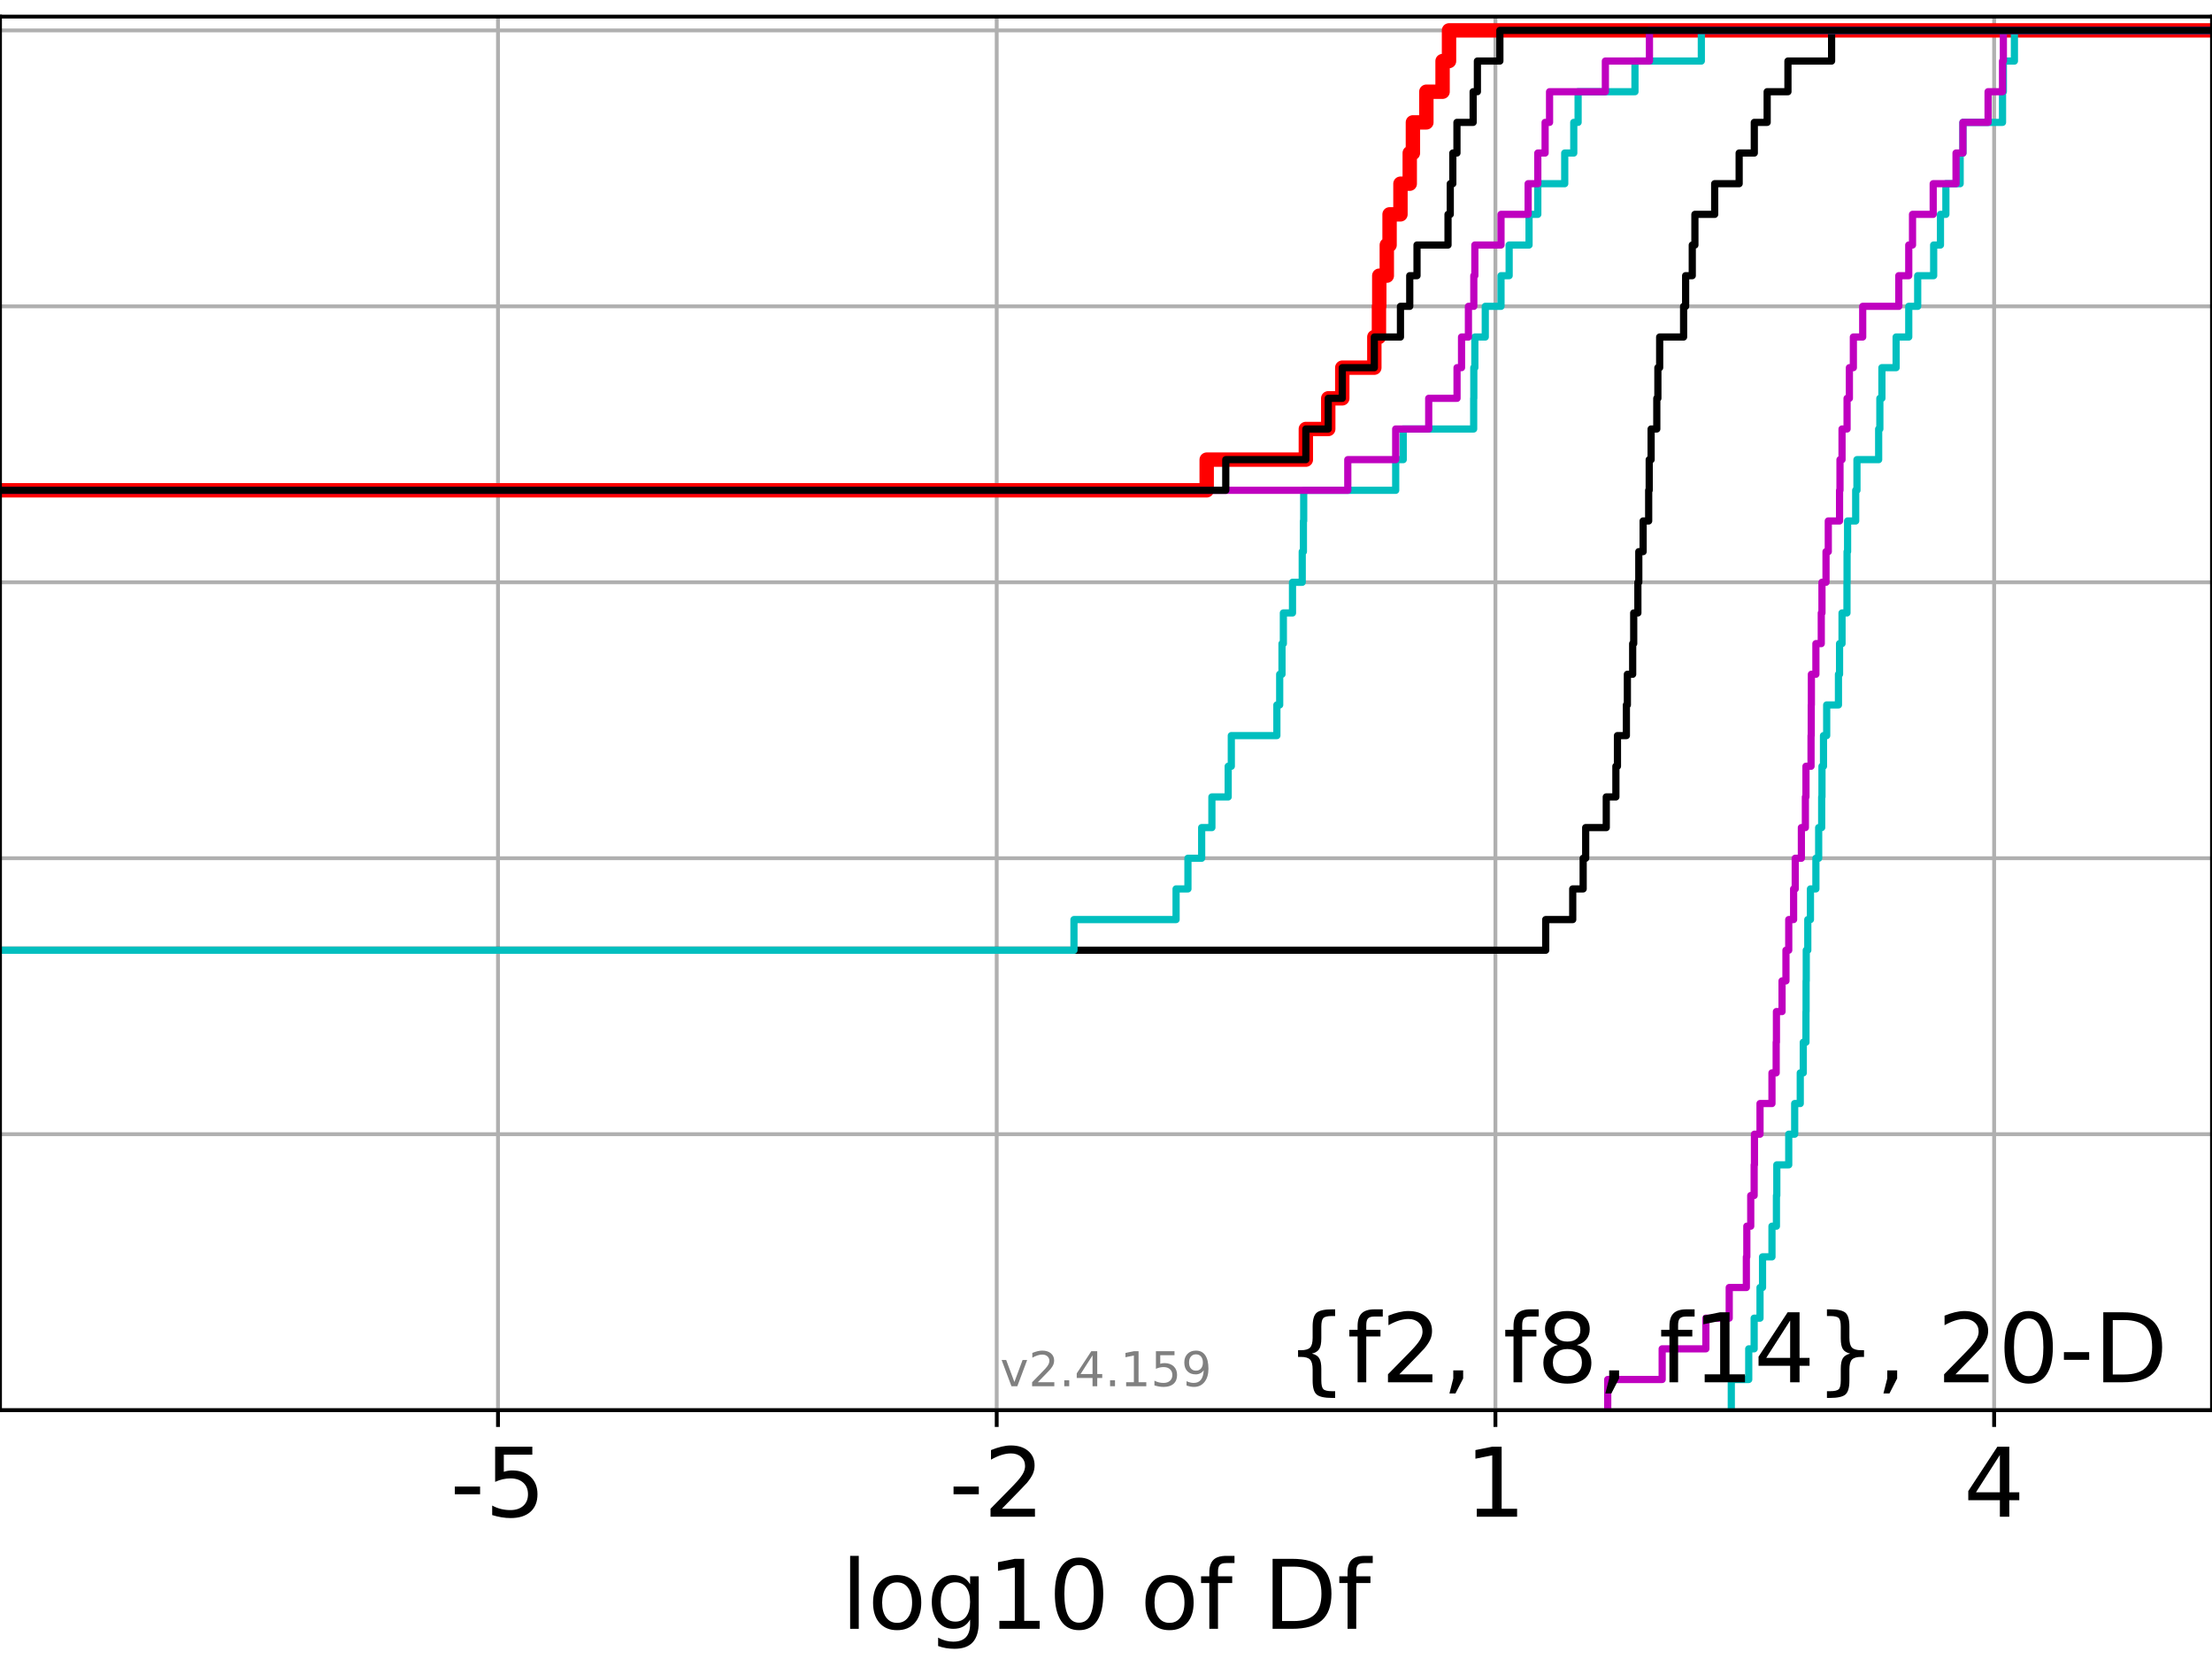 <?xml version="1.0" encoding="utf-8" standalone="no"?>
<!DOCTYPE svg PUBLIC "-//W3C//DTD SVG 1.1//EN"
  "http://www.w3.org/Graphics/SVG/1.1/DTD/svg11.dtd">
<!-- Created with matplotlib (https://matplotlib.org/) -->
<svg height="345.6pt" version="1.1" viewBox="0 0 460.8 345.6" width="460.8pt" xmlns="http://www.w3.org/2000/svg" xmlns:xlink="http://www.w3.org/1999/xlink">
 <defs>
  <style type="text/css">*{stroke-linecap:butt;stroke-linejoin:round;}</style>
 </defs>
 <g id="figure_1">
  <g id="patch_1">
   <path d="M 0 345.6 
L 460.8 345.6 
L 460.8 0 
L 0 0 
z
" style="fill:#ffffff;"/>
  </g>
  <g id="axes_1">
   <g id="patch_2">
    <path d="M 0 293.76 
L 460.8 293.76 
L 460.8 3.456 
L 0 3.456 
z
" style="fill:#ffffff;"/>
   </g>
   <g id="matplotlib.axis_1">
    <g id="xtick_1">
     <g id="line2d_1">
      <path clip-path="url(#p2e1395f16c)" d="M 103.741 293.76 
L 103.741 3.456 
" style="fill:none;stroke:#b0b0b0;stroke-linecap:square;stroke-width:0.8;"/>
     </g>
     <g id="line2d_2">
      <defs>
       <path d="M 0 0 
L 0 3.5 
" id="mfd1f596912" style="stroke:#000000;stroke-width:0.8;"/>
      </defs>
      <g>
       <use style="stroke:#000000;stroke-width:0.8;" x="103.741" xlink:href="#mfd1f596912" y="293.76"/>
      </g>
     </g>
     <g id="text_1">
      <!-- -5 -->
      <g transform="translate(93.771 315.957)scale(0.2 -0.2)">
       <defs>
        <path d="M 4.891 31.391 
L 31.203 31.391 
L 31.203 23.391 
L 4.891 23.391 
z
" id="DejaVuSans-45"/>
        <path d="M 10.797 72.906 
L 49.516 72.906 
L 49.516 64.594 
L 19.828 64.594 
L 19.828 46.734 
Q 21.969 47.469 24.109 47.828 
Q 26.266 48.188 28.422 48.188 
Q 40.625 48.188 47.75 41.5 
Q 54.891 34.812 54.891 23.391 
Q 54.891 11.625 47.562 5.094 
Q 40.234 -1.422 26.906 -1.422 
Q 22.312 -1.422 17.547 -0.641 
Q 12.797 0.141 7.719 1.703 
L 7.719 11.625 
Q 12.109 9.234 16.797 8.062 
Q 21.484 6.891 26.703 6.891 
Q 35.156 6.891 40.078 11.328 
Q 45.016 15.766 45.016 23.391 
Q 45.016 31 40.078 35.438 
Q 35.156 39.891 26.703 39.891 
Q 22.75 39.891 18.812 39.016 
Q 14.891 38.141 10.797 36.281 
z
" id="DejaVuSans-53"/>
       </defs>
       <use xlink:href="#DejaVuSans-45"/>
       <use x="36.084" xlink:href="#DejaVuSans-53"/>
      </g>
     </g>
    </g>
    <g id="xtick_2">
     <g id="line2d_3">
      <path clip-path="url(#p2e1395f16c)" d="M 207.632 293.76 
L 207.632 3.456 
" style="fill:none;stroke:#b0b0b0;stroke-linecap:square;stroke-width:0.8;"/>
     </g>
     <g id="line2d_4">
      <g>
       <use style="stroke:#000000;stroke-width:0.8;" x="207.632" xlink:href="#mfd1f596912" y="293.76"/>
      </g>
     </g>
     <g id="text_2">
      <!-- -2 -->
      <g transform="translate(197.662 315.957)scale(0.2 -0.2)">
       <defs>
        <path d="M 19.188 8.297 
L 53.609 8.297 
L 53.609 0 
L 7.328 0 
L 7.328 8.297 
Q 12.938 14.109 22.625 23.891 
Q 32.328 33.688 34.812 36.531 
Q 39.547 41.844 41.422 45.531 
Q 43.312 49.219 43.312 52.781 
Q 43.312 58.594 39.234 62.25 
Q 35.156 65.922 28.609 65.922 
Q 23.969 65.922 18.812 64.312 
Q 13.672 62.703 7.812 59.422 
L 7.812 69.391 
Q 13.766 71.781 18.938 73 
Q 24.125 74.219 28.422 74.219 
Q 39.75 74.219 46.484 68.547 
Q 53.219 62.891 53.219 53.422 
Q 53.219 48.922 51.531 44.891 
Q 49.859 40.875 45.406 35.406 
Q 44.188 33.984 37.641 27.219 
Q 31.109 20.453 19.188 8.297 
z
" id="DejaVuSans-50"/>
       </defs>
       <use xlink:href="#DejaVuSans-45"/>
       <use x="36.084" xlink:href="#DejaVuSans-50"/>
      </g>
     </g>
    </g>
    <g id="xtick_3">
     <g id="line2d_5">
      <path clip-path="url(#p2e1395f16c)" d="M 311.523 293.76 
L 311.523 3.456 
" style="fill:none;stroke:#b0b0b0;stroke-linecap:square;stroke-width:0.8;"/>
     </g>
     <g id="line2d_6">
      <g>
       <use style="stroke:#000000;stroke-width:0.8;" x="311.523" xlink:href="#mfd1f596912" y="293.76"/>
      </g>
     </g>
     <g id="text_3">
      <!-- 1 -->
      <g transform="translate(305.161 315.957)scale(0.2 -0.2)">
       <defs>
        <path d="M 12.406 8.297 
L 28.516 8.297 
L 28.516 63.922 
L 10.984 60.406 
L 10.984 69.391 
L 28.422 72.906 
L 38.281 72.906 
L 38.281 8.297 
L 54.391 8.297 
L 54.391 0 
L 12.406 0 
z
" id="DejaVuSans-49"/>
       </defs>
       <use xlink:href="#DejaVuSans-49"/>
      </g>
     </g>
    </g>
    <g id="xtick_4">
     <g id="line2d_7">
      <path clip-path="url(#p2e1395f16c)" d="M 415.414 293.76 
L 415.414 3.456 
" style="fill:none;stroke:#b0b0b0;stroke-linecap:square;stroke-width:0.8;"/>
     </g>
     <g id="line2d_8">
      <g>
       <use style="stroke:#000000;stroke-width:0.8;" x="415.414" xlink:href="#mfd1f596912" y="293.76"/>
      </g>
     </g>
     <g id="text_4">
      <!-- 4 -->
      <g transform="translate(409.051 315.957)scale(0.2 -0.2)">
       <defs>
        <path d="M 37.797 64.312 
L 12.891 25.391 
L 37.797 25.391 
z
M 35.203 72.906 
L 47.609 72.906 
L 47.609 25.391 
L 58.016 25.391 
L 58.016 17.188 
L 47.609 17.188 
L 47.609 0 
L 37.797 0 
L 37.797 17.188 
L 4.891 17.188 
L 4.891 26.703 
z
" id="DejaVuSans-52"/>
       </defs>
       <use xlink:href="#DejaVuSans-52"/>
      </g>
     </g>
    </g>
    <g id="text_5">
     <!-- log10 of Df -->
     <g transform="translate(175.214 339.313)scale(0.2 -0.2)">
      <defs>
       <path d="M 9.422 75.984 
L 18.406 75.984 
L 18.406 0 
L 9.422 0 
z
" id="DejaVuSans-108"/>
       <path d="M 30.609 48.391 
Q 23.391 48.391 19.188 42.75 
Q 14.984 37.109 14.984 27.297 
Q 14.984 17.484 19.156 11.844 
Q 23.344 6.203 30.609 6.203 
Q 37.797 6.203 41.984 11.859 
Q 46.188 17.531 46.188 27.297 
Q 46.188 37.016 41.984 42.703 
Q 37.797 48.391 30.609 48.391 
z
M 30.609 56 
Q 42.328 56 49.016 48.375 
Q 55.719 40.766 55.719 27.297 
Q 55.719 13.875 49.016 6.219 
Q 42.328 -1.422 30.609 -1.422 
Q 18.844 -1.422 12.172 6.219 
Q 5.516 13.875 5.516 27.297 
Q 5.516 40.766 12.172 48.375 
Q 18.844 56 30.609 56 
z
" id="DejaVuSans-111"/>
       <path d="M 45.406 27.984 
Q 45.406 37.75 41.375 43.109 
Q 37.359 48.484 30.078 48.484 
Q 22.859 48.484 18.828 43.109 
Q 14.797 37.75 14.797 27.984 
Q 14.797 18.266 18.828 12.891 
Q 22.859 7.516 30.078 7.516 
Q 37.359 7.516 41.375 12.891 
Q 45.406 18.266 45.406 27.984 
z
M 54.391 6.781 
Q 54.391 -7.172 48.188 -13.984 
Q 42 -20.797 29.203 -20.797 
Q 24.469 -20.797 20.266 -20.094 
Q 16.062 -19.391 12.109 -17.922 
L 12.109 -9.188 
Q 16.062 -11.328 19.922 -12.344 
Q 23.781 -13.375 27.781 -13.375 
Q 36.625 -13.375 41.016 -8.766 
Q 45.406 -4.156 45.406 5.172 
L 45.406 9.625 
Q 42.625 4.781 38.281 2.391 
Q 33.938 0 27.875 0 
Q 17.828 0 11.672 7.656 
Q 5.516 15.328 5.516 27.984 
Q 5.516 40.672 11.672 48.328 
Q 17.828 56 27.875 56 
Q 33.938 56 38.281 53.609 
Q 42.625 51.219 45.406 46.391 
L 45.406 54.688 
L 54.391 54.688 
z
" id="DejaVuSans-103"/>
       <path d="M 31.781 66.406 
Q 24.172 66.406 20.328 58.906 
Q 16.5 51.422 16.5 36.375 
Q 16.5 21.391 20.328 13.891 
Q 24.172 6.391 31.781 6.391 
Q 39.453 6.391 43.281 13.891 
Q 47.125 21.391 47.125 36.375 
Q 47.125 51.422 43.281 58.906 
Q 39.453 66.406 31.781 66.406 
z
M 31.781 74.219 
Q 44.047 74.219 50.516 64.516 
Q 56.984 54.828 56.984 36.375 
Q 56.984 17.969 50.516 8.266 
Q 44.047 -1.422 31.781 -1.422 
Q 19.531 -1.422 13.062 8.266 
Q 6.594 17.969 6.594 36.375 
Q 6.594 54.828 13.062 64.516 
Q 19.531 74.219 31.781 74.219 
z
" id="DejaVuSans-48"/>
       <path id="DejaVuSans-32"/>
       <path d="M 37.109 75.984 
L 37.109 68.5 
L 28.516 68.5 
Q 23.688 68.5 21.797 66.547 
Q 19.922 64.594 19.922 59.516 
L 19.922 54.688 
L 34.719 54.688 
L 34.719 47.703 
L 19.922 47.703 
L 19.922 0 
L 10.891 0 
L 10.891 47.703 
L 2.297 47.703 
L 2.297 54.688 
L 10.891 54.688 
L 10.891 58.5 
Q 10.891 67.625 15.141 71.797 
Q 19.391 75.984 28.609 75.984 
z
" id="DejaVuSans-102"/>
       <path d="M 19.672 64.797 
L 19.672 8.109 
L 31.594 8.109 
Q 46.688 8.109 53.688 14.938 
Q 60.688 21.781 60.688 36.531 
Q 60.688 51.172 53.688 57.984 
Q 46.688 64.797 31.594 64.797 
z
M 9.812 72.906 
L 30.078 72.906 
Q 51.266 72.906 61.172 64.094 
Q 71.094 55.281 71.094 36.531 
Q 71.094 17.672 61.125 8.828 
Q 51.172 0 30.078 0 
L 9.812 0 
z
" id="DejaVuSans-68"/>
      </defs>
      <use xlink:href="#DejaVuSans-108"/>
      <use x="27.783" xlink:href="#DejaVuSans-111"/>
      <use x="88.965" xlink:href="#DejaVuSans-103"/>
      <use x="152.441" xlink:href="#DejaVuSans-49"/>
      <use x="216.064" xlink:href="#DejaVuSans-48"/>
      <use x="279.688" xlink:href="#DejaVuSans-32"/>
      <use x="311.475" xlink:href="#DejaVuSans-111"/>
      <use x="372.656" xlink:href="#DejaVuSans-102"/>
      <use x="407.861" xlink:href="#DejaVuSans-32"/>
      <use x="439.648" xlink:href="#DejaVuSans-68"/>
      <use x="516.65" xlink:href="#DejaVuSans-102"/>
     </g>
    </g>
   </g>
   <g id="matplotlib.axis_2">
    <g id="ytick_1">
     <g id="line2d_9">
      <path clip-path="url(#p2e1395f16c)" d="M 0 293.76 
L 460.8 293.76 
" style="fill:none;stroke:#b0b0b0;stroke-linecap:square;stroke-width:0.8;"/>
     </g>
     <g id="line2d_10">
      <defs>
       <path d="M 0 0 
L -3.5 0 
" id="m8cc7eebf00" style="stroke:#000000;stroke-width:0.8;"/>
      </defs>
      <g>
       <use style="stroke:#000000;stroke-width:0.8;" x="0" xlink:href="#m8cc7eebf00" y="293.76"/>
      </g>
     </g>
    </g>
    <g id="ytick_2">
     <g id="line2d_11">
      <path clip-path="url(#p2e1395f16c)" d="M 0 236.274 
L 460.8 236.274 
" style="fill:none;stroke:#b0b0b0;stroke-linecap:square;stroke-width:0.8;"/>
     </g>
     <g id="line2d_12">
      <g>
       <use style="stroke:#000000;stroke-width:0.8;" x="0" xlink:href="#m8cc7eebf00" y="236.274"/>
      </g>
     </g>
    </g>
    <g id="ytick_3">
     <g id="line2d_13">
      <path clip-path="url(#p2e1395f16c)" d="M 0 178.788 
L 460.8 178.788 
" style="fill:none;stroke:#b0b0b0;stroke-linecap:square;stroke-width:0.8;"/>
     </g>
     <g id="line2d_14">
      <g>
       <use style="stroke:#000000;stroke-width:0.8;" x="0" xlink:href="#m8cc7eebf00" y="178.788"/>
      </g>
     </g>
    </g>
    <g id="ytick_4">
     <g id="line2d_15">
      <path clip-path="url(#p2e1395f16c)" d="M 0 121.302 
L 460.8 121.302 
" style="fill:none;stroke:#b0b0b0;stroke-linecap:square;stroke-width:0.8;"/>
     </g>
     <g id="line2d_16">
      <g>
       <use style="stroke:#000000;stroke-width:0.8;" x="0" xlink:href="#m8cc7eebf00" y="121.302"/>
      </g>
     </g>
    </g>
    <g id="ytick_5">
     <g id="line2d_17">
      <path clip-path="url(#p2e1395f16c)" d="M 0 63.816 
L 460.8 63.816 
" style="fill:none;stroke:#b0b0b0;stroke-linecap:square;stroke-width:0.8;"/>
     </g>
     <g id="line2d_18">
      <g>
       <use style="stroke:#000000;stroke-width:0.8;" x="0" xlink:href="#m8cc7eebf00" y="63.816"/>
      </g>
     </g>
    </g>
    <g id="ytick_6">
     <g id="line2d_19">
      <path clip-path="url(#p2e1395f16c)" d="M 0 6.33 
L 460.8 6.33 
" style="fill:none;stroke:#b0b0b0;stroke-linecap:square;stroke-width:0.8;"/>
     </g>
     <g id="line2d_20">
      <g>
       <use style="stroke:#000000;stroke-width:0.8;" x="0" xlink:href="#m8cc7eebf00" y="6.33"/>
      </g>
     </g>
    </g>
   </g>
   <g id="line2d_21">
    <path clip-path="url(#p2e1395f16c)" d="M -1 102.14 
L 251.375 102.14 
L 251.375 95.753 
L 272.032 95.753 
L 272.032 89.366 
L 276.696 89.366 
L 276.696 82.978 
L 279.619 82.978 
L 279.619 76.591 
L 286.298 76.591 
L 286.298 70.204 
L 287.26 70.204 
L 287.26 63.816 
L 287.327 63.816 
L 287.327 57.429 
L 288.897 57.429 
L 288.897 51.042 
L 289.473 51.042 
L 289.473 44.654 
L 291.741 44.654 
L 291.741 38.267 
L 293.675 38.267 
L 293.675 31.88 
L 294.335 31.88 
L 294.335 25.492 
L 297.137 25.492 
L 297.137 19.105 
L 300.515 19.105 
L 300.515 12.718 
L 301.857 12.718 
L 301.857 6.33 
L 301.857 6.33 
L 301.857 6.33 
L 460.8 6.33 
" style="fill:none;stroke:#ff0000;stroke-linecap:square;stroke-width:3;"/>
   </g>
   <g id="line2d_22">
    <path clip-path="url(#p2e1395f16c)" d="M 360.662 293.76 
L 360.662 287.373 
L 364.294 287.373 
L 364.294 280.985 
L 365.422 280.985 
L 365.422 274.598 
L 366.644 274.598 
L 366.644 268.211 
L 367.169 268.211 
L 367.169 261.823 
L 369.133 261.823 
L 369.133 255.436 
L 370.063 255.436 
L 370.063 249.049 
L 370.141 249.049 
L 370.141 242.661 
L 372.627 242.661 
L 372.627 236.274 
L 373.865 236.274 
L 373.865 229.887 
L 375.027 229.887 
L 375.027 223.499 
L 375.656 223.499 
L 375.656 217.112 
L 376.216 217.112 
L 376.216 210.725 
L 376.241 210.725 
L 376.241 204.337 
L 376.275 204.337 
L 376.275 197.95 
L 376.595 197.95 
L 376.595 191.563 
L 377.15 191.563 
L 377.15 185.175 
L 378.285 185.175 
L 378.285 178.788 
L 378.862 178.788 
L 378.862 172.401 
L 379.49 172.401 
L 379.49 166.013 
L 379.55 166.013 
L 379.55 159.626 
L 379.868 159.626 
L 379.868 153.239 
L 380.532 153.239 
L 380.532 146.851 
L 382.984 146.851 
L 382.984 140.464 
L 383.213 140.464 
L 383.213 134.077 
L 383.729 134.077 
L 383.729 127.69 
L 384.757 127.69 
L 384.757 121.302 
L 384.778 121.302 
L 384.778 114.915 
L 384.887 114.915 
L 384.887 108.528 
L 386.575 108.528 
L 386.575 102.14 
L 386.839 102.14 
L 386.839 95.753 
L 391.359 95.753 
L 391.359 89.366 
L 391.608 89.366 
L 391.608 82.978 
L 392.034 82.978 
L 392.034 76.591 
L 394.996 76.591 
L 394.996 70.204 
L 397.628 70.204 
L 397.628 63.816 
L 399.49 63.816 
L 399.49 57.429 
L 402.818 57.429 
L 402.818 51.042 
L 404.234 51.042 
L 404.234 44.654 
L 405.363 44.654 
L 405.363 38.267 
L 408.335 38.267 
L 408.335 31.88 
L 408.912 31.88 
L 408.912 25.492 
L 417.163 25.492 
L 417.163 19.105 
L 417.337 19.105 
L 417.337 12.718 
L 419.638 12.718 
L 419.638 6.33 
L 419.638 6.33 
L 419.638 6.33 
L 460.8 6.33 
" style="fill:none;stroke:#00bfbf;stroke-linecap:square;stroke-width:1.5;"/>
   </g>
   <g id="line2d_23">
    <path clip-path="url(#p2e1395f16c)" d="M 334.918 293.76 
L 334.918 287.373 
L 346.26 287.373 
L 346.26 280.985 
L 355.363 280.985 
L 355.363 274.598 
L 360.23 274.598 
L 360.23 268.211 
L 363.799 268.211 
L 363.799 261.823 
L 363.896 261.823 
L 363.896 255.436 
L 364.71 255.436 
L 364.71 249.049 
L 365.422 249.049 
L 365.422 242.661 
L 365.484 242.661 
L 365.484 236.274 
L 366.644 236.274 
L 366.644 229.887 
L 369.133 229.887 
L 369.133 223.499 
L 370.01 223.499 
L 370.01 217.112 
L 370.063 217.112 
L 370.063 210.725 
L 371.234 210.725 
L 371.234 204.337 
L 372.047 204.337 
L 372.047 197.95 
L 372.627 197.95 
L 372.627 191.563 
L 373.641 191.563 
L 373.641 185.175 
L 373.98 185.175 
L 373.98 178.788 
L 375.259 178.788 
L 375.259 172.401 
L 376.094 172.401 
L 376.094 166.013 
L 376.216 166.013 
L 376.216 159.626 
L 377.272 159.626 
L 377.272 153.239 
L 377.315 153.239 
L 377.315 146.851 
L 377.345 146.851 
L 377.345 140.464 
L 378.285 140.464 
L 378.285 134.077 
L 379.405 134.077 
L 379.405 127.69 
L 379.55 127.69 
L 379.55 121.302 
L 380.391 121.302 
L 380.391 114.915 
L 380.867 114.915 
L 380.867 108.528 
L 383.213 108.528 
L 383.213 102.14 
L 383.303 102.14 
L 383.303 95.753 
L 383.729 95.753 
L 383.729 89.366 
L 384.778 89.366 
L 384.778 82.978 
L 385.261 82.978 
L 385.261 76.591 
L 386.089 76.591 
L 386.089 70.204 
L 388.035 70.204 
L 388.035 63.816 
L 395.555 63.816 
L 395.555 57.429 
L 397.628 57.429 
L 397.628 51.042 
L 398.413 51.042 
L 398.413 44.654 
L 402.72 44.654 
L 402.72 38.267 
L 407.477 38.267 
L 407.477 31.88 
L 408.912 31.88 
L 408.912 25.492 
L 414.153 25.492 
L 414.153 19.105 
L 417.163 19.105 
L 417.163 12.718 
L 417.337 12.718 
L 417.337 6.33 
L 417.337 6.33 
L 417.337 6.33 
L 460.8 6.33 
" style="fill:none;stroke:#bf00bf;stroke-linecap:square;stroke-width:1.5;"/>
   </g>
   <g id="line2d_24">
    <path clip-path="url(#p2e1395f16c)" d="M -1 197.95 
L 322 197.95 
L 322 191.563 
L 327.627 191.563 
L 327.627 185.175 
L 329.802 185.175 
L 329.802 178.788 
L 330.328 178.788 
L 330.328 172.401 
L 334.614 172.401 
L 334.614 166.013 
L 336.619 166.013 
L 336.619 159.626 
L 336.945 159.626 
L 336.945 153.239 
L 338.805 153.239 
L 338.805 146.851 
L 339.011 146.851 
L 339.011 140.464 
L 340.115 140.464 
L 340.115 134.077 
L 340.33 134.077 
L 340.33 127.69 
L 341.2 127.69 
L 341.2 121.302 
L 341.391 121.302 
L 341.391 114.915 
L 342.293 114.915 
L 342.293 108.528 
L 343.449 108.528 
L 343.449 102.14 
L 343.56 102.14 
L 343.56 95.753 
L 343.958 95.753 
L 343.958 89.366 
L 345.141 89.366 
L 345.141 82.978 
L 345.367 82.978 
L 345.367 76.591 
L 345.738 76.591 
L 345.738 70.204 
L 350.724 70.204 
L 350.724 63.816 
L 351.148 63.816 
L 351.148 57.429 
L 352.531 57.429 
L 352.531 51.042 
L 353.081 51.042 
L 353.081 44.654 
L 357.201 44.654 
L 357.201 38.267 
L 362.298 38.267 
L 362.298 31.88 
L 365.453 31.88 
L 365.453 25.492 
L 368.134 25.492 
L 368.134 19.105 
L 372.462 19.105 
L 372.462 12.718 
L 381.556 12.718 
L 381.556 6.33 
L 381.556 6.33 
L 381.556 6.33 
L 460.8 6.33 
" style="fill:none;stroke:#000000;stroke-linecap:square;stroke-width:1.5;"/>
   </g>
   <g id="line2d_25">
    <path clip-path="url(#p2e1395f16c)" d="M -1 197.95 
L 223.726 197.95 
L 223.726 191.563 
L 244.999 191.563 
L 244.999 185.175 
L 247.469 185.175 
L 247.469 178.788 
L 250.329 178.788 
L 250.329 172.401 
L 252.459 172.401 
L 252.459 166.013 
L 255.854 166.013 
L 255.854 159.626 
L 256.504 159.626 
L 256.504 153.239 
L 265.995 153.239 
L 265.995 146.851 
L 266.582 146.851 
L 266.582 140.464 
L 267.063 140.464 
L 267.063 134.077 
L 267.348 134.077 
L 267.348 127.69 
L 269.251 127.69 
L 269.251 121.302 
L 271.279 121.302 
L 271.279 114.915 
L 271.525 114.915 
L 271.525 108.528 
L 271.584 108.528 
L 271.584 102.14 
L 290.75 102.14 
L 290.75 95.753 
L 292.317 95.753 
L 292.317 89.366 
L 306.992 89.366 
L 306.992 82.978 
L 307.021 82.978 
L 307.021 76.591 
L 307.237 76.591 
L 307.237 70.204 
L 309.41 70.204 
L 309.41 63.816 
L 312.687 63.816 
L 312.687 57.429 
L 314.384 57.429 
L 314.384 51.042 
L 318.53 51.042 
L 318.53 44.654 
L 320.352 44.654 
L 320.352 38.267 
L 325.962 38.267 
L 325.962 31.88 
L 327.843 31.88 
L 327.843 25.492 
L 328.748 25.492 
L 328.748 19.105 
L 340.594 19.105 
L 340.594 12.718 
L 354.419 12.718 
L 354.419 6.33 
L 354.419 6.33 
L 354.419 6.33 
L 460.8 6.33 
" style="fill:none;stroke:#00bfbf;stroke-linecap:square;stroke-width:1.5;"/>
   </g>
   <g id="line2d_26">
    <path clip-path="url(#p2e1395f16c)" d="M -1 102.14 
L 280.768 102.14 
L 280.768 95.753 
L 290.75 95.753 
L 290.75 89.366 
L 297.626 89.366 
L 297.626 82.978 
L 303.527 82.978 
L 303.527 76.591 
L 304.464 76.591 
L 304.464 70.204 
L 305.9 70.204 
L 305.9 63.816 
L 307.021 63.816 
L 307.021 57.429 
L 307.237 57.429 
L 307.237 51.042 
L 312.687 51.042 
L 312.687 44.654 
L 318.339 44.654 
L 318.339 38.267 
L 320.352 38.267 
L 320.352 31.88 
L 321.875 31.88 
L 321.875 25.492 
L 322.801 25.492 
L 322.801 19.105 
L 334.427 19.105 
L 334.427 12.718 
L 343.61 12.718 
L 343.61 6.33 
L 343.61 6.33 
L 343.61 6.33 
L 460.8 6.33 
" style="fill:none;stroke:#bf00bf;stroke-linecap:square;stroke-width:1.5;"/>
   </g>
   <g id="line2d_27">
    <path clip-path="url(#p2e1395f16c)" d="M -1 102.14 
L 255.35 102.14 
L 255.35 95.753 
L 272.032 95.753 
L 272.032 89.366 
L 276.696 89.366 
L 276.696 82.978 
L 279.619 82.978 
L 279.619 76.591 
L 286.298 76.591 
L 286.298 70.204 
L 291.741 70.204 
L 291.741 63.816 
L 293.675 63.816 
L 293.675 57.429 
L 295.191 57.429 
L 295.191 51.042 
L 301.65 51.042 
L 301.65 44.654 
L 302.117 44.654 
L 302.117 38.267 
L 302.648 38.267 
L 302.648 31.88 
L 303.511 31.88 
L 303.511 25.492 
L 306.883 25.492 
L 306.883 19.105 
L 307.768 19.105 
L 307.768 12.718 
L 312.451 12.718 
L 312.451 6.33 
L 312.451 6.33 
L 312.451 6.33 
L 460.8 6.33 
" style="fill:none;stroke:#000000;stroke-linecap:square;stroke-width:1.5;"/>
   </g>
   <g id="patch_3">
    <path d="M 0 293.76 
L 0 3.456 
" style="fill:none;stroke:#000000;stroke-linecap:square;stroke-linejoin:miter;stroke-width:0.8;"/>
   </g>
   <g id="patch_4">
    <path d="M 460.8 293.76 
L 460.8 3.456 
" style="fill:none;stroke:#000000;stroke-linecap:square;stroke-linejoin:miter;stroke-width:0.8;"/>
   </g>
   <g id="patch_5">
    <path d="M 0 293.76 
L 460.8 293.76 
" style="fill:none;stroke:#000000;stroke-linecap:square;stroke-linejoin:miter;stroke-width:0.8;"/>
   </g>
   <g id="patch_6">
    <path d="M 0 3.456 
L 460.8 3.456 
" style="fill:none;stroke:#000000;stroke-linecap:square;stroke-linejoin:miter;stroke-width:0.8;"/>
   </g>
   <g id="text_6">
    <!-- {f2, f8, f14}, 20-D -->
    <g transform="translate(267.909 287.954)scale(0.2 -0.2)">
     <defs>
      <path d="M 51.125 -9.281 
L 51.125 -16.312 
L 48.094 -16.312 
Q 35.938 -16.312 31.812 -12.688 
Q 27.688 -9.078 27.688 1.703 
L 27.688 13.375 
Q 27.688 20.75 25.047 23.578 
Q 22.406 26.422 15.484 26.422 
L 12.5 26.422 
L 12.5 33.406 
L 15.484 33.406 
Q 22.469 33.406 25.078 36.203 
Q 27.688 39.016 27.688 46.297 
L 27.688 58.016 
Q 27.688 68.797 31.812 72.391 
Q 35.938 75.984 48.094 75.984 
L 51.125 75.984 
L 51.125 69 
L 47.797 69 
Q 40.922 69 38.812 66.844 
Q 36.719 64.703 36.719 57.812 
L 36.719 45.703 
Q 36.719 38.031 34.5 34.562 
Q 32.281 31.109 26.906 29.891 
Q 32.328 28.562 34.516 25.094 
Q 36.719 21.625 36.719 14.016 
L 36.719 1.906 
Q 36.719 -4.984 38.812 -7.125 
Q 40.922 -9.281 47.797 -9.281 
z
" id="DejaVuSans-123"/>
      <path d="M 11.719 12.406 
L 22.016 12.406 
L 22.016 4 
L 14.016 -11.625 
L 7.719 -11.625 
L 11.719 4 
z
" id="DejaVuSans-44"/>
      <path d="M 31.781 34.625 
Q 24.75 34.625 20.719 30.859 
Q 16.703 27.094 16.703 20.516 
Q 16.703 13.922 20.719 10.156 
Q 24.75 6.391 31.781 6.391 
Q 38.812 6.391 42.859 10.172 
Q 46.922 13.969 46.922 20.516 
Q 46.922 27.094 42.891 30.859 
Q 38.875 34.625 31.781 34.625 
z
M 21.922 38.812 
Q 15.578 40.375 12.031 44.719 
Q 8.5 49.078 8.5 55.328 
Q 8.5 64.062 14.719 69.141 
Q 20.953 74.219 31.781 74.219 
Q 42.672 74.219 48.875 69.141 
Q 55.078 64.062 55.078 55.328 
Q 55.078 49.078 51.531 44.719 
Q 48 40.375 41.703 38.812 
Q 48.828 37.156 52.797 32.312 
Q 56.781 27.484 56.781 20.516 
Q 56.781 9.906 50.312 4.234 
Q 43.844 -1.422 31.781 -1.422 
Q 19.734 -1.422 13.25 4.234 
Q 6.781 9.906 6.781 20.516 
Q 6.781 27.484 10.781 32.312 
Q 14.797 37.156 21.922 38.812 
z
M 18.312 54.391 
Q 18.312 48.734 21.844 45.562 
Q 25.391 42.391 31.781 42.391 
Q 38.141 42.391 41.719 45.562 
Q 45.312 48.734 45.312 54.391 
Q 45.312 60.062 41.719 63.234 
Q 38.141 66.406 31.781 66.406 
Q 25.391 66.406 21.844 63.234 
Q 18.312 60.062 18.312 54.391 
z
" id="DejaVuSans-56"/>
      <path d="M 12.5 -9.281 
L 15.922 -9.281 
Q 22.75 -9.281 24.828 -7.172 
Q 26.906 -5.078 26.906 1.906 
L 26.906 14.016 
Q 26.906 21.625 29.094 25.094 
Q 31.297 28.562 36.719 29.891 
Q 31.297 31.109 29.094 34.562 
Q 26.906 38.031 26.906 45.703 
L 26.906 57.812 
Q 26.906 64.75 24.828 66.875 
Q 22.75 69 15.922 69 
L 12.5 69 
L 12.5 75.984 
L 15.578 75.984 
Q 27.734 75.984 31.812 72.391 
Q 35.891 68.797 35.891 58.016 
L 35.891 46.297 
Q 35.891 39.016 38.516 36.203 
Q 41.156 33.406 48.094 33.406 
L 51.125 33.406 
L 51.125 26.422 
L 48.094 26.422 
Q 41.156 26.422 38.516 23.578 
Q 35.891 20.75 35.891 13.375 
L 35.891 1.703 
Q 35.891 -9.078 31.812 -12.688 
Q 27.734 -16.312 15.578 -16.312 
L 12.5 -16.312 
z
" id="DejaVuSans-125"/>
     </defs>
     <use xlink:href="#DejaVuSans-123"/>
     <use x="63.623" xlink:href="#DejaVuSans-102"/>
     <use x="98.828" xlink:href="#DejaVuSans-50"/>
     <use x="162.451" xlink:href="#DejaVuSans-44"/>
     <use x="194.238" xlink:href="#DejaVuSans-32"/>
     <use x="226.025" xlink:href="#DejaVuSans-102"/>
     <use x="261.23" xlink:href="#DejaVuSans-56"/>
     <use x="324.854" xlink:href="#DejaVuSans-44"/>
     <use x="356.641" xlink:href="#DejaVuSans-32"/>
     <use x="388.428" xlink:href="#DejaVuSans-102"/>
     <use x="423.633" xlink:href="#DejaVuSans-49"/>
     <use x="487.256" xlink:href="#DejaVuSans-52"/>
     <use x="550.879" xlink:href="#DejaVuSans-125"/>
     <use x="614.502" xlink:href="#DejaVuSans-44"/>
     <use x="646.289" xlink:href="#DejaVuSans-32"/>
     <use x="678.076" xlink:href="#DejaVuSans-50"/>
     <use x="741.699" xlink:href="#DejaVuSans-48"/>
     <use x="805.322" xlink:href="#DejaVuSans-45"/>
     <use x="841.406" xlink:href="#DejaVuSans-68"/>
    </g>
   </g>
   <g id="text_7">
    <!-- v2.4.159 -->
    <g style="fill:#808080;" transform="translate(208.356 288.777)scale(0.1 -0.1)">
     <defs>
      <path d="M 2.984 54.688 
L 12.5 54.688 
L 29.594 8.797 
L 46.688 54.688 
L 56.203 54.688 
L 35.688 0 
L 23.484 0 
z
" id="DejaVuSans-118"/>
      <path d="M 10.688 12.406 
L 21 12.406 
L 21 0 
L 10.688 0 
z
" id="DejaVuSans-46"/>
      <path d="M 10.984 1.516 
L 10.984 10.5 
Q 14.703 8.734 18.5 7.812 
Q 22.312 6.891 25.984 6.891 
Q 35.75 6.891 40.891 13.453 
Q 46.047 20.016 46.781 33.406 
Q 43.953 29.203 39.594 26.953 
Q 35.25 24.703 29.984 24.703 
Q 19.047 24.703 12.672 31.312 
Q 6.297 37.938 6.297 49.422 
Q 6.297 60.641 12.938 67.422 
Q 19.578 74.219 30.609 74.219 
Q 43.266 74.219 49.922 64.516 
Q 56.594 54.828 56.594 36.375 
Q 56.594 19.141 48.406 8.859 
Q 40.234 -1.422 26.422 -1.422 
Q 22.703 -1.422 18.891 -0.688 
Q 15.094 0.047 10.984 1.516 
z
M 30.609 32.422 
Q 37.25 32.422 41.125 36.953 
Q 45.016 41.5 45.016 49.422 
Q 45.016 57.281 41.125 61.844 
Q 37.25 66.406 30.609 66.406 
Q 23.969 66.406 20.094 61.844 
Q 16.219 57.281 16.219 49.422 
Q 16.219 41.5 20.094 36.953 
Q 23.969 32.422 30.609 32.422 
z
" id="DejaVuSans-57"/>
     </defs>
     <use xlink:href="#DejaVuSans-118"/>
     <use x="59.18" xlink:href="#DejaVuSans-50"/>
     <use x="122.803" xlink:href="#DejaVuSans-46"/>
     <use x="154.59" xlink:href="#DejaVuSans-52"/>
     <use x="218.213" xlink:href="#DejaVuSans-46"/>
     <use x="250" xlink:href="#DejaVuSans-49"/>
     <use x="313.623" xlink:href="#DejaVuSans-53"/>
     <use x="377.246" xlink:href="#DejaVuSans-57"/>
    </g>
   </g>
  </g>
 </g>
 <defs>
  <clipPath id="p2e1395f16c">
   <rect height="290.304" width="460.8" x="0" y="3.456"/>
  </clipPath>
 </defs>
</svg>
